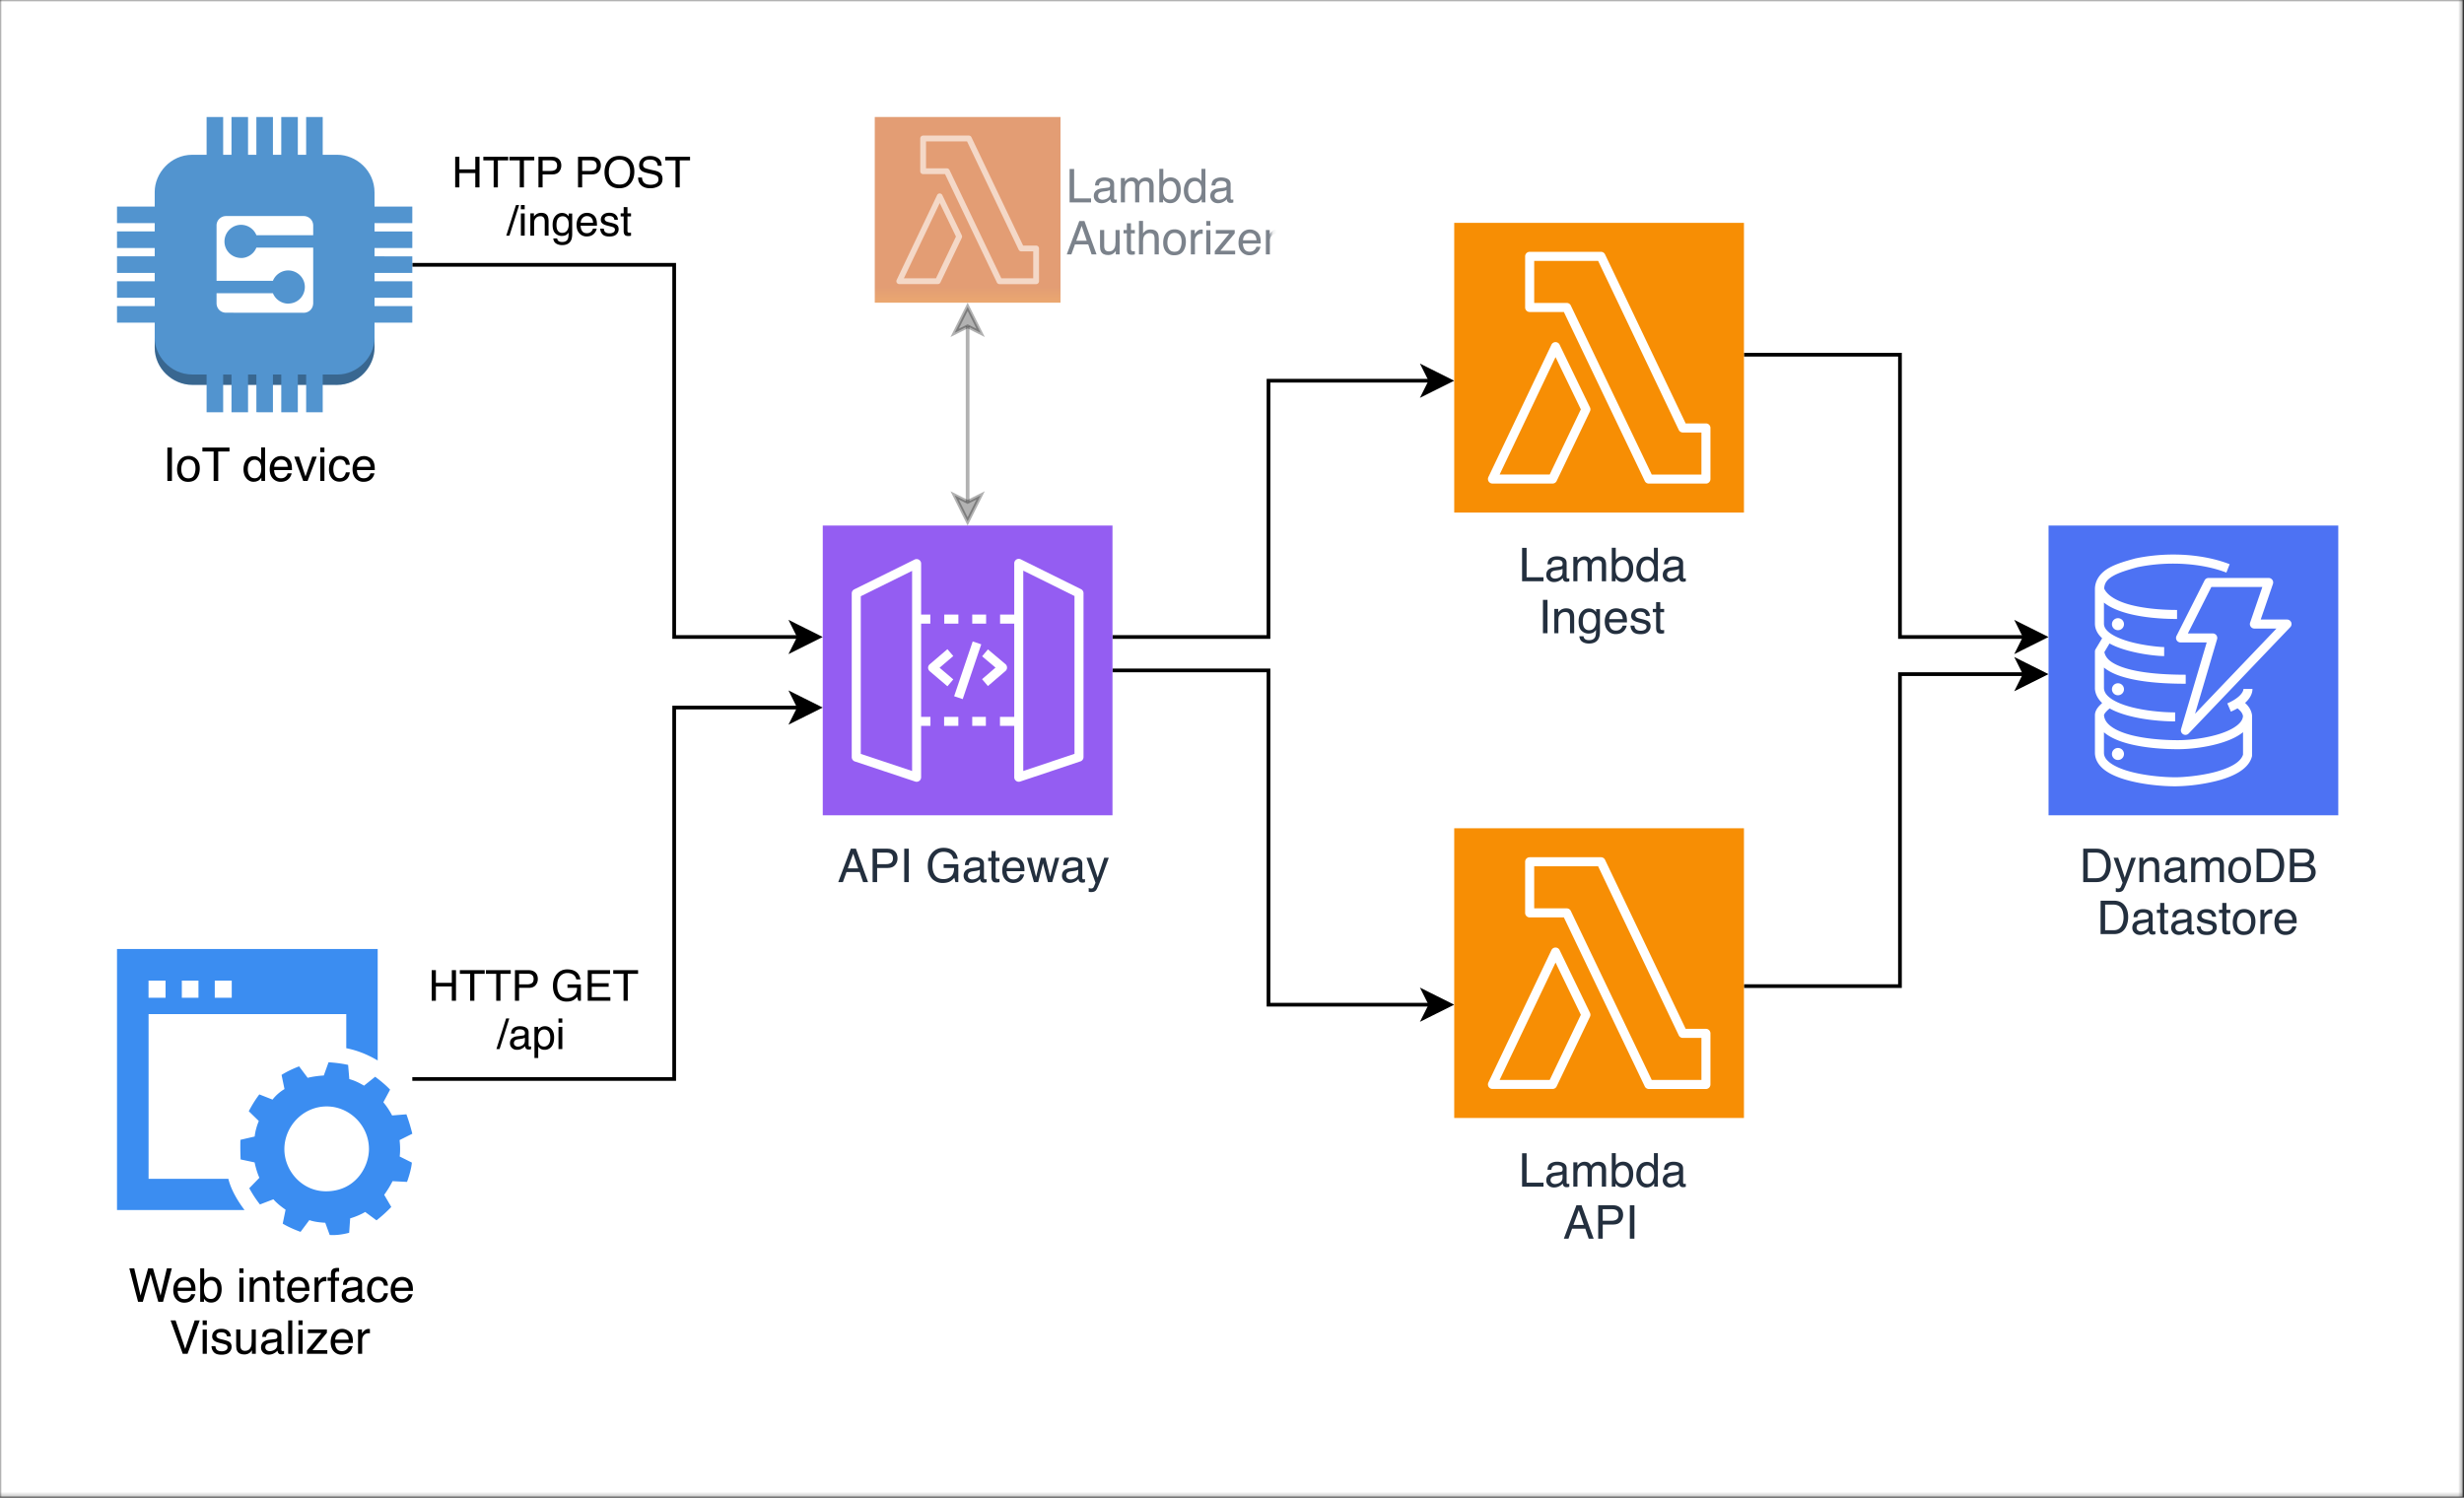 <svg xmlns="http://www.w3.org/2000/svg" xmlns:xlink="http://www.w3.org/1999/xlink" width="635" height="386" xmlns:v="https://vecta.io/nano"><rect width="100%" height="100%" fill="#333333" stroke="none"/><style><![CDATA[.B{fill-rule:nonzero}.C{stroke:#000}.D{stroke-width:.957}.E{fill:#fff}.F{fill:#000}.G{fill:#232f3e}.H{fill-opacity:.302}.I{stroke-opacity:.302}]]></style><defs><path id="A" d="M0 0h634.667v385.778H0z"/><path id="B" d="M0 0h634.667v384.82H0z"/><linearGradient x1="-215.821%" y1="-124.697%" x2="-215.821%" y2="-100.697%" id="C"><stop stop-color="#5a30b5" offset="0%"/><stop stop-color="#945df2" offset="100%"/></linearGradient><linearGradient x1="-381.462%" y1="4.867%" x2="-381.462%" y2="28.867%" id="D"><stop stop-color="#f78e04" offset="0%"/></linearGradient><linearGradient x1="-381.462%" y1="-254.261%" x2="-381.462%" y2="-230.261%" id="E"><stop stop-color="#d05c17" offset="0%"/><stop stop-color="#f78e04" offset="100%"/></linearGradient><linearGradient x1="-537.359%" y1="-124.697%" x2="-537.359%" y2="-100.697%" id="F"><stop stop-color="#3334b9" offset="0%"/><stop stop-color="#4d72f3" offset="100%"/></linearGradient><linearGradient x1="-357.96%" y1="91.712%" x2="-357.96%" y2="115.712%" id="G"><stop stop-color="#d05c17" offset="0%"/><stop stop-color="#f78e04" offset="100%"/></linearGradient><path id="H" d="M0 0h53.12v29.12H0z"/><path id="I" d="M209.526 162.735l-6.701 3.35 1.675-3.35-1.675-3.35z"/><path id="J" d="M22.323 2.11h3.55c.702 0 1.268.198 1.697.594s.645.952.645 1.668c0 .616-.192 1.152-.575 1.609s-.972.685-1.767.685h-2.481V10h-1.069V2.11zm4.813 2.267c0-.58-.215-.974-.645-1.182-.236-.111-.56-.167-.972-.167h-2.127v2.734h2.127c.48 0 .869-.102 1.168-.306s.448-.564.448-1.08z"/><path id="K" d="M17.795 16.719h.983v5.726h-.983v-5.726zm0-2.165h.983v1.096h-.983v-1.096z"/><path id="L" d="M47.117 121.841c.699 0 1.179-.265 1.438-.794s.39-1.118.39-1.767c0-.586-.094-1.062-.281-1.43-.297-.578-.809-.867-1.535-.867-.645 0-1.113.246-1.406.738s-.439 1.086-.439 1.781c0 .668.146 1.225.439 1.67s.758.668 1.395.668zm.041-5.777a2.84 2.84 0 0 1 2.051.809c.559.539.838 1.332.838 2.379 0 1.012-.246 1.848-.738 2.508s-1.256.99-2.291.99c-.863 0-1.549-.292-2.057-.876s-.762-1.368-.762-2.353c0-1.055.268-1.895.803-2.52s1.254-.937 2.156-.937z"/><path id="M" d="M71.041 116.105c.445 0 .877.104 1.295.313s.736.479.955.812a2.8 2.8 0 0 1 .422 1.107c.063.289.094.75.094 1.383h-4.6c.02.637.17 1.147.451 1.532s.717.577 1.307.577c.551 0 .99-.182 1.318-.545.188-.211.32-.455.398-.732h1.037c-.027.23-.118.487-.272.771a2.74 2.74 0 0 1-.519.694c-.32.313-.717.523-1.189.633-.254.063-.541.094-.861.094a2.64 2.64 0 0 1-1.986-.853c-.543-.568-.814-1.364-.814-2.388 0-1.008.273-1.826.82-2.455s1.262-.943 2.145-.943zm1.682 2.777c-.043-.457-.143-.822-.299-1.096-.289-.508-.771-.762-1.447-.762-.484 0-.891.175-1.219.524s-.502.794-.521 1.333h3.486z"/><path id="N" d="M81.101 116.275h1.072v6.246h-1.072v-6.246zm0-2.361h1.072v1.195h-1.072v-1.195z"/><path id="O" d="M86.187 116.064c.707 0 1.282.172 1.726.516s.71.936.8 1.775h-1.025c-.062-.387-.205-.708-.428-.964s-.58-.384-1.072-.384c-.672 0-1.152.328-1.441.984-.187.426-.281.951-.281 1.576s.133 1.158.398 1.588.684.645 1.254.645c.438 0 .784-.134 1.04-.401s.433-.634.53-1.099h1.025c-.117.832-.41 1.44-.879 1.825s-1.068.577-1.799.577c-.82 0-1.475-.3-1.963-.899s-.732-1.349-.732-2.247c0-1.102.268-1.959.803-2.572a2.59 2.59 0 0 1 2.045-.92z"/><path id="P" d="M161.663 3.35l-6.701 3.35 1.675-3.35L154.962 0z"/><path id="Q" d="M219.744 222.379l-1.307-3.803-1.389 3.803h2.695zm-1.916-5.08h1.318l3.123 8.607h-1.277l-.873-2.578h-3.404l-.932 2.578h-1.195l3.24-8.607z"/><path id="R" d="M223.442 217.299h3.873c.766 0 1.383.216 1.852.647s.703 1.038.703 1.819c0 .672-.209 1.257-.627 1.755s-1.061.747-1.928.747h-2.707v3.639h-1.166v-8.607zm5.25 2.473c0-.633-.234-1.062-.703-1.289-.258-.121-.611-.182-1.061-.182h-2.32v2.982h2.32c.523 0 .948-.111 1.274-.334s.489-.615.489-1.178z"/><path id="S" d="M248.004 224.236c0 .305.111.545.334.721s.486.264.791.264c.371 0 .73-.086 1.078-.258.586-.285.879-.752.879-1.4v-.85c-.129.082-.295.15-.498.205s-.402.094-.598.117l-.639.082c-.383.051-.67.131-.861.24-.324.184-.486.477-.486.879zm2.555-2.133c.242-.031.404-.133.486-.305.047-.094.07-.229.07-.404 0-.359-.128-.62-.384-.782s-.622-.243-1.099-.243c-.551 0-.941.148-1.172.445-.129.164-.213.408-.252.732h-.984c.02-.773.271-1.312.753-1.614s1.042-.454 1.679-.454c.738 0 1.338.141 1.799.422s.686.719.686 1.313v3.615c0 .109.022.197.067.264s.14.1.284.1c.047 0 .1-.003.158-.009l.188-.026v.779l-.375.088a2.74 2.74 0 0 1-.352.018c-.363 0-.627-.129-.791-.387-.086-.137-.146-.33-.182-.58-.215.281-.523.525-.926.732s-.846.311-1.33.311c-.582 0-1.058-.177-1.427-.53a1.76 1.76 0 0 1-.554-1.327c0-.582.182-1.033.545-1.354s.84-.518 1.43-.592l1.682-.211z"/><path id="T" d="M254.08 217.879h1.066v1.752h1.002v.861h-1.002v4.096c0 .219.074.365.223.439.082.043.219.064.41.064l.164-.003.205-.015v.832c-.121.035-.247.061-.378.076s-.272.023-.425.023c-.492 0-.826-.126-1.002-.378s-.264-.579-.264-.981v-4.154h-.85v-.861h.85v-1.752z"/><path id="U" d="M283.137 219.631h1.166l-.99 2.754-.961 2.637c-.609 1.602-1.039 2.578-1.289 2.93s-.68.527-1.289.527a2.53 2.53 0 0 1-.343-.018c-.08-.012-.179-.033-.296-.064v-.961l.398.094c.082.012.154.018.217.018.195 0 .339-.032.431-.097a.89.89 0 0 0 .231-.237c.02-.031.09-.191.211-.48l.264-.645-2.32-6.457h1.195l1.682 5.109 1.693-5.109z"/><path id="V" d="M.914 2.392H2.08v7.582h4.359V11H.914z"/><path id="W" d="M14.121 4.724h1.043v.891c.25-.309.477-.533.68-.674.348-.238.742-.357 1.184-.357.5 0 .902.123 1.207.369.172.141.328.348.469.621.234-.336.51-.585.826-.747s.672-.243 1.066-.243c.844 0 1.418.305 1.723.914.164.328.246.77.246 1.324V11h-1.096V6.64c0-.418-.104-.705-.313-.861a1.24 1.24 0 0 0-.765-.234c-.414 0-.771.139-1.069.416s-.448.74-.448 1.389V11h-1.072V6.904c0-.426-.051-.736-.152-.932-.16-.293-.459-.439-.896-.439-.398 0-.761.154-1.087.463s-.489.867-.489 1.676V11h-1.055V4.724z"/><path id="X" d="M24.035 2.363h1.025v3.123a2.34 2.34 0 0 1 .826-.688c.32-.158.668-.237 1.043-.237.781 0 1.415.269 1.901.806s.729 1.329.729 2.376c0 .992-.24 1.816-.721 2.473s-1.146.984-1.998.984c-.477 0-.879-.115-1.207-.346-.195-.137-.404-.355-.627-.656V11h-.973V2.363zm2.742 7.904c.57 0 .997-.227 1.28-.68s.425-1.051.425-1.793c0-.66-.142-1.207-.425-1.641s-.7-.65-1.251-.65c-.48 0-.901.178-1.263.533s-.542.941-.542 1.758c0 .59.074 1.068.223 1.436.277.691.795 1.037 1.553 1.037z"/><path id="Y" d="M31.459 7.935c0 .672.143 1.234.428 1.688s.742.68 1.371.68c.488 0 .89-.21 1.204-.63s.472-1.022.472-1.808c0-.793-.162-1.38-.486-1.761s-.725-.571-1.201-.571c-.531 0-.962.203-1.292.609s-.495 1.004-.495 1.793zm1.588-3.322c.48 0 .883.102 1.207.305.188.117.4.322.639.615v-3.17h1.014V11h-.949v-.873c-.246.387-.537.666-.873.838s-.721.258-1.154.258c-.699 0-1.305-.294-1.816-.882s-.768-1.37-.768-2.347c0-.914.233-1.706.7-2.376s1.134-1.005 2.001-1.005z"/><path id="Z" d="M29.871 22.434c.031.352.119.621.264.809.266.34.727.51 1.383.51.391 0 .734-.085 1.031-.255s.445-.433.445-.788c0-.27-.119-.475-.357-.615-.152-.086-.453-.186-.902-.299l-.838-.211c-.535-.133-.93-.281-1.184-.445-.453-.285-.68-.68-.68-1.184 0-.594.214-1.074.642-1.441s1.003-.551 1.726-.551c.945 0 1.627.277 2.045.832.262.352.389.73.381 1.137h-.996a1.22 1.22 0 0 0-.252-.65c-.242-.277-.662-.416-1.26-.416-.398 0-.7.076-.905.229s-.308.354-.308.604c0 .273.135.492.404.656.156.098.387.184.691.258l.697.17c.758.184 1.266.361 1.523.533.41.27.615.693.615 1.271 0 .559-.212 1.041-.636 1.447s-1.069.609-1.937.609c-.934 0-1.595-.212-1.983-.636s-.597-.948-.624-1.573h1.014z"/><path id="a" d="M152.09 3.35l-6.701 3.35 1.675-3.35L145.389 0z"/><path id="b" d="M104.706 3.35l-6.701 3.35 1.675-3.35L98.005 0z"/><path id="c" d="M28.832 18.127v4.166c0 .32.051.582.152.785.188.375.537.563 1.049.563.734 0 1.234-.328 1.5-.984.145-.352.217-.834.217-1.447v-3.082h1.055v6.275h-.996l.012-.926c-.137.238-.307.439-.51.604-.402.328-.891.492-1.465.492-.895 0-1.504-.299-1.828-.896-.176-.32-.264-.748-.264-1.283v-4.266h1.078z"/><path id="d" d="M45.989 23.57l3.721-4.5h-3.445v-.943h4.863v.861l-3.697 4.471h3.809v.943h-5.25z"/><path id="e" d="M59.161 18.127h1.002v1.084c.082-.211.283-.468.604-.771s.689-.454 1.107-.454c.02 0 .053.002.1.006l.24.023v1.113c-.062-.012-.12-.02-.173-.023l-.173-.006c-.531 0-.939.171-1.225.513a1.79 1.79 0 0 0-.428 1.181v3.609h-1.055v-6.275z"/><path id="f" d="M23.932 48.935l3.35 6.701-3.35-1.675-3.35 1.675z"/><path id="g" d="M23.932 104.227l-3.35-6.701 3.35 1.675 3.35-1.675z"/></defs><g fill="none" fill-rule="evenodd"><mask id="h" class="E"><use xlink:href="#A"/></mask><g mask="url(#h)" class="B E"><path d="M0 0h634.667v385.778H0z"/></g><mask id="i" class="E"><use xlink:href="#B"/></mask><g mask="url(#i)"><g transform="translate(1.436 1.436)"><path d="M0 0h631.795v382.906H0z" class="B E"/><path d="M104.821 66.817h67.487v95.918H204.5" class="C D"/><use xlink:href="#I" class="B F"/><use xlink:href="#I" class="C D"/><g transform="translate(115.006 36.855)" class="B"><path d="M.344 0h58.393v24.889H.344z" class="E"/><g class="F"><path d="M.865 2.11h1.08v3.26h4.104V2.11h1.08V10h-1.08V6.31H1.945V10H.865zm13.659 0v.94h-2.659V10H10.78V3.05H8.121v-.94zm6.719 0v.94h-2.659V10h-1.085V3.05H14.84v-.94z"/><use xlink:href="#J"/><use xlink:href="#J" x="10.199"/><path d="M43.162 1.895c1.393 0 2.424.448 3.094 1.343.523.698.784 1.592.784 2.68 0 1.178-.299 2.157-.897 2.938-.702.917-1.703 1.375-3.002 1.375-1.214 0-2.168-.401-2.863-1.203-.619-.773-.929-1.751-.929-2.933 0-1.067.265-1.98.795-2.739.68-.974 1.687-1.461 3.019-1.461zm.107 7.38c.942 0 1.623-.337 2.044-1.012s.631-1.451.631-2.328c0-.927-.243-1.674-.728-2.24s-1.149-.849-1.99-.849c-.816 0-1.482.28-1.998.841s-.773 1.387-.773 2.479c0 .874.221 1.61.663 2.21s1.159.9 2.151.9zm5.742-1.821c.025.448.131.811.317 1.09.354.523.979.784 1.875.784.401 0 .766-.057 1.096-.172.637-.222.956-.619.956-1.192 0-.43-.134-.736-.403-.918s-.698-.335-1.278-.467l-1.069-.242c-.698-.158-1.192-.331-1.482-.521-.501-.329-.752-.822-.752-1.477 0-.709.245-1.291.736-1.746s1.185-.682 2.084-.682c.827 0 1.53.2 2.108.599s.867 1.038.867 1.915h-1.004c-.054-.423-.168-.747-.344-.972-.326-.412-.879-.618-1.66-.618-.63 0-1.083.132-1.359.397s-.414.573-.414.924a.9.9 0 0 0 .483.849c.211.115.689.258 1.434.43l1.106.252c.534.122.945.288 1.235.5.501.369.752.904.752 1.606 0 .874-.318 1.499-.953 1.875s-1.374.564-2.216.564c-.981 0-1.749-.251-2.304-.752s-.827-1.173-.816-2.025h1.004zM61.392 2.11v.94h-2.659V10h-1.085V3.05H54.99v-.94zM16.533 14.554h.816l-2.503 7.89h-.816z"/><use xlink:href="#K"/><path d="M20.239 16.692h.918v.816c.272-.337.56-.578.865-.725s.643-.22 1.015-.22c.816 0 1.368.285 1.654.854.158.312.236.757.236 1.337v3.69h-.983v-3.625c0-.351-.052-.634-.156-.849-.172-.358-.483-.537-.935-.537a1.89 1.89 0 0 0-.564.07c-.265.079-.498.236-.698.473-.161.19-.266.386-.314.588s-.073.491-.073.867v3.013h-.967v-5.752zm8.148-.102c.451 0 .845.111 1.182.333.183.125.369.308.559.548v-.725h.892v5.231c0 .73-.107 1.307-.322 1.729-.401.781-1.158 1.171-2.272 1.171-.619 0-1.14-.139-1.563-.416s-.659-.712-.709-1.302h.983c.047.258.14.457.279.596.218.215.562.322 1.031.322.741 0 1.226-.261 1.456-.784.136-.308.199-.858.188-1.649-.193.294-.426.512-.698.655s-.632.215-1.08.215c-.623 0-1.168-.221-1.635-.663s-.701-1.174-.701-2.194c0-.963.235-1.715.706-2.256s1.039-.811 1.705-.811zm1.74 2.954c0-.713-.147-1.241-.44-1.584a1.41 1.41 0 0 0-1.123-.516c-.68 0-1.146.319-1.396.956-.132.34-.199.786-.199 1.337 0 .648.132 1.141.395 1.48s.617.508 1.061.508c.695 0 1.183-.313 1.466-.94.158-.354.236-.768.236-1.241zm4.743-2.981a2.63 2.63 0 0 1 1.187.287c.383.191.675.44.875.744.193.29.322.628.387 1.015.057.265.086.688.086 1.268h-4.216c.018.584.156 1.052.414 1.405s.657.529 1.198.529c.505 0 .908-.167 1.208-.5a1.67 1.67 0 0 0 .365-.671h.951c-.025.211-.108.447-.25.706a2.53 2.53 0 0 1-.475.636c-.294.286-.657.48-1.09.58a3.33 3.33 0 0 1-.79.086 2.42 2.42 0 0 1-1.821-.781c-.498-.521-.747-1.251-.747-2.189 0-.924.251-1.674.752-2.25s1.157-.865 1.966-.865zm1.542 2.546c-.039-.419-.131-.754-.274-1.004-.265-.465-.707-.698-1.327-.698a1.47 1.47 0 0 0-1.117.481c-.301.32-.46.728-.478 1.222h3.196zm2.755 1.53c.029.322.109.569.242.741.243.312.666.467 1.268.467.358 0 .673-.078.945-.234s.408-.397.408-.722c0-.247-.109-.435-.328-.564-.14-.079-.415-.17-.827-.274l-.768-.193c-.491-.122-.852-.258-1.085-.408-.415-.261-.623-.623-.623-1.085 0-.544.196-.985.588-1.321s.919-.505 1.582-.505c.867 0 1.491.254 1.875.763.24.322.356.67.349 1.042h-.913a1.12 1.12 0 0 0-.231-.596c-.222-.254-.607-.381-1.155-.381-.365 0-.642.07-.83.209s-.282.324-.282.553c0 .251.124.451.371.602.143.09.354.168.634.236l.639.156c.695.168 1.16.331 1.396.489.376.247.564.636.564 1.166 0 .512-.194.954-.583 1.327s-.98.559-1.775.559c-.856 0-1.462-.194-1.818-.583s-.547-.869-.572-1.442h.929zm5.118-5.553h.978v1.606h.918v.79h-.918v3.754c0 .201.068.335.204.403.075.039.201.059.376.059l.15-.003.188-.013v.763a2.16 2.16 0 0 1-.346.07 3.37 3.37 0 0 1-.389.021c-.451 0-.757-.115-.918-.346s-.242-.531-.242-.9v-3.808h-.779v-.79h.779v-1.606z"/></g></g><g transform="translate(28.718 28.718)" class="B"><path d="M53.013 76.103h-4.269v-7.065H46.6v7.065H42.33v-7.065l-2.144.01v7.055l-4.269-.01v-7.045l-2.144-.01v7.055l-4.269.01v-7.065h-2.144v7.065h-4.269v-7.055l-3.705-.01c-5.035 0-9.668-4.193-9.668-9.592v-6.442H0v-4.269h9.716V46.59H0v-4.26h9.716v-2.144H0v-4.279h9.716v-2.135H0v-4.279h9.716v-2.135H0V23.08h9.716v-3.8c0-4.7 4.011-9.544 9.697-9.544h3.676V0l4.269.01v9.726h2.144V0l4.269.01v9.726h2.144V.01L40.186 0v9.735h2.144V0L46.6.01v9.726h2.144V0l4.269.01v9.726h3.752c4.844 0 9.601 4.03 9.601 9.726v3.618h9.735v4.279h-9.735v2.135h9.735v4.279h-9.735v2.135l9.735.01v4.269h-9.735v2.144h9.735v4.26h-9.735v2.144h9.735v4.269h-9.735v6.423c0 4.882-4.107 9.621-9.707 9.621l-3.647-.01v7.065z" fill="#5294cf"/><path d="M23.089 69.048l-3.705-.01c-5.035 0-9.668-4.202-9.668-9.592v-2.451c0 4.145 3.666 9.372 9.783 9.372h3.59v2.68zm4.269-.01v-2.671l2.144.019v2.652h-2.144zm6.414 0v-2.671h2.144v2.68l-2.144-.01zm6.414.01v-2.68h2.144v2.671l-2.144.01zm6.414-.01v-2.671h2.144v2.671H46.6zm6.414 0v-2.671h3.848c5.006 0 9.506-4.375 9.506-9.458v2.518c0 4.892-4.107 9.621-9.707 9.621l-3.647-.01z" class="F H"/><path d="M28.105 50.438c-1.426 0-2.451-1.091-2.451-2.451v-2.565h14.531c.689 1.742 2.422 2.671 3.848 2.671 2.642 0 4.375-2.039 4.375-4.279 0-2.431-1.991-4.269-4.289-4.269-1.704 0-3.322 1.091-3.934 2.671H25.655V27.943c0-1.407 1.197-2.412 2.422-2.412h20.064c1.225 0 2.422.976 2.422 2.47v2.46H35.926a4.28 4.28 0 0 0-3.963-2.671c-2.345 0-4.269 1.934-4.269 4.317 0 2.173 1.723 4.231 4.403 4.231 1.465 0 3.178-1.005 3.819-2.671h14.646v14.254c0 1.579-1.177 2.537-2.451 2.537l-20.007-.019h0z" class="E"/></g><g class="B F"><path d="M41.697 113.913h1.178v8.607h-1.178z"/><use xlink:href="#L"/><path d="M57.705 113.913v1.025h-2.9v7.582h-1.184v-7.582h-2.9v-1.025zm4.717 5.543c0 .672.143 1.234.428 1.688s.742.68 1.371.68c.488 0 .89-.21 1.204-.63s.472-1.022.472-1.808c0-.793-.162-1.38-.486-1.761s-.725-.571-1.201-.571c-.531 0-.962.203-1.292.609s-.495 1.004-.495 1.793zm1.588-3.322c.48 0 .883.102 1.207.305.188.117.4.322.639.615v-3.17h1.014v8.637h-.949v-.873c-.246.387-.537.666-.873.838s-.721.258-1.154.258c-.699 0-1.305-.294-1.816-.882s-.768-1.37-.768-2.347c0-.914.233-1.706.7-2.376s1.134-1.005 2.001-1.005z"/><use xlink:href="#M"/><path d="M75.617 116.245l1.676 5.109 1.752-5.109h1.154l-2.367 6.275h-1.125l-2.314-6.275z"/><use xlink:href="#N"/><use xlink:href="#O"/><use xlink:href="#M" x="21.34"/></g><g transform="translate(210.598 93.333)"><path d="M74.667 78.017h40.205v86.154h41.765" class="C D"/><use xlink:href="#I" x="-47.863" y="1.436" class="B F"/><g class="C D"><use xlink:href="#I" x="-47.863" y="1.436"/><path d="M74.667 69.402h40.205V3.35h41.765"/></g><use xlink:href="#P" class="B F"/><use xlink:href="#P" class="C D"/><g class="B"><path fill="url(#C)" d="M0 40.684h74.667v74.667H0z"/><path d="M50.467 49.261c-.622.029-1.12.546-1.12 1.168v13.201H45.7v2.326h3.647v24.027h-3.676v2.326h3.676v13.239c0 .383.182.728.488.948.297.221.689.278 1.043.163l15.527-5.198c.479-.163.795-.603.795-1.11V58.116c0-.44-.249-.842-.651-1.043l-15.517-7.687a1.31 1.31 0 0 0-.565-.124zm-26.315.066a1.01 1.01 0 0 0-.479.115L8.118 57.13c-.402.201-.651.603-.651 1.043v42.196c0 .498.325.948.795 1.11l15.556 5.179c.354.124.747.057 1.053-.163s.479-.565.479-.948V92.309h2.403v-2.326h-2.403V65.956h2.374v-2.326h-2.374V50.486c0-.316-.124-.613-.354-.833-.22-.22-.526-.335-.842-.326h0zm27.521 2.978l13.201 6.538v40.674l-13.201 4.423V52.305zm-28.651.057v51.577l-13.22-4.413V58.901l13.22-6.538zm8.29 11.267v2.326h3.638v-2.326h-3.638zm7.208 0v2.326h3.58v-2.326h-3.58zm.124 6.921l-4.786 14.12 2.211.747 4.777-14.12-2.202-.747zm-6.519 1.991l-4.566 3.906c-.258.22-.412.546-.412.881a1.17 1.17 0 0 0 .412.89l4.566 3.886 1.512-1.771-3.532-3.006 3.532-3.015-1.512-1.771zm10.444.057l-1.503 1.781 3.456 2.91-3.465 2.987 1.512 1.771 4.518-3.877c.258-.22.402-.546.402-.89a1.17 1.17 0 0 0-.412-.89l-4.509-3.791h0zM31.274 89.983v2.326h3.666v-2.326h-3.666zm7.246 0v2.326h3.513v-2.326H38.52z" class="E"/></g></g><g class="B G"><use xlink:href="#Q"/><use xlink:href="#R"/><path d="M231.598 217.299h1.178v8.607h-1.178zm10.125-.223c.809 0 1.508.156 2.098.469.855.449 1.379 1.236 1.57 2.361h-1.154c-.141-.629-.432-1.087-.873-1.374s-.998-.431-1.67-.431c-.797 0-1.468.299-2.013.896s-.817 1.488-.817 2.672c0 1.023.225 1.856.674 2.499s1.182.964 2.197.964c.777 0 1.421-.226 1.931-.677s.771-1.181.782-2.188h-2.695v-.967h3.779v4.605h-.75l-.281-1.107c-.395.434-.744.734-1.049.902-.512.289-1.162.434-1.951.434a3.8 3.8 0 0 1-2.631-.99c-.801-.828-1.201-1.965-1.201-3.41s.391-2.588 1.172-3.439c.742-.812 1.703-1.219 2.883-1.219z"/><use xlink:href="#S"/><use xlink:href="#T"/><use xlink:href="#M" x="188.776" y="103.385"/><path d="M264.363 219.631l1.207 4.945 1.225-4.945h1.184l1.23 4.916 1.283-4.916h1.055l-1.822 6.275h-1.096l-1.277-4.857-1.236 4.857h-1.096l-1.811-6.275z"/><use xlink:href="#S" x="25.348"/><use xlink:href="#U"/></g><g transform="translate(373.333 56)"><path d="M74.667 33.983h40.205v72.752h32.193" class="C D"/><use xlink:href="#I" x="-57.436" y="-56" class="B F"/><use xlink:href="#I" x="-57.436" y="-56" class="C D"/><g class="B"><path fill="url(#D)" d="M0 0h74.667v74.667H0z"/><path d="M19.442 7.467c-.641 0-1.168.526-1.168 1.168v13.172c0 .641.527 1.168 1.168 1.168h8.816l20.849 43.565c.191.402.603.661 1.053.661h14.704c.651 0 1.168-.527 1.168-1.168V52.86c0-.641-.517-1.168-1.168-1.168h-5.217L38.875 8.137a1.16 1.16 0 0 0-1.053-.67H19.442zm1.168 2.336h16.475l20.773 43.556a1.16 1.16 0 0 0 1.053.67h4.796v10.836H50.898L30.049 21.309a1.17 1.17 0 0 0-1.053-.67H20.61V9.802zm5.523 20.935a1.17 1.17 0 0 0-1.082.67L8.807 65.515a1.16 1.16 0 0 0 .067 1.13 1.17 1.17 0 0 0 .986.546h15.489a1.17 1.17 0 0 0 1.053-.67l8.587-17.949c.153-.316.153-.689 0-1.005l-7.83-16.168a1.17 1.17 0 0 0-1.024-.661h0zm-.019 3.868l6.519 13.469-8.022 16.781H11.707l14.407-30.25h0z" class="E"/></g></g><g transform="translate(389.906 137.368)" class="B G"><use xlink:href="#V"/><use xlink:href="#S" x="-239.748" y="-214.906"/><use xlink:href="#W"/><use xlink:href="#X"/><use xlink:href="#Y"/><use xlink:href="#S" x="-209.731" y="-214.906"/><path d="M6.293 15.795h1.178v8.607H6.293zm2.93 2.332h1.002v.891c.297-.367.611-.631.943-.791s.701-.24 1.107-.24c.891 0 1.492.311 1.805.932.172.34.258.826.258 1.459v4.025h-1.072v-3.955c0-.383-.057-.691-.17-.926-.187-.391-.527-.586-1.02-.586-.25 0-.455.025-.615.076-.289.086-.543.258-.762.516-.176.207-.29.421-.343.642s-.079.536-.079.946v3.287H9.223v-6.275zm8.888-.111c.492 0 .922.121 1.289.363.199.137.402.336.609.598v-.791h.973v5.707c0 .797-.117 1.426-.352 1.887-.437.852-1.264 1.277-2.479 1.277-.676 0-1.244-.151-1.705-.454s-.719-.776-.773-1.421h1.072c.051.281.152.498.305.65.238.234.613.352 1.125.352.809 0 1.338-.285 1.588-.855.148-.336.217-.936.205-1.799a2.07 2.07 0 0 1-.762.715c-.297.156-.689.234-1.178.234a2.51 2.51 0 0 1-1.784-.724c-.51-.483-.765-1.28-.765-2.394 0-1.051.257-1.871.771-2.461s1.134-.885 1.86-.885zm1.898 3.223c0-.777-.16-1.354-.48-1.729a1.54 1.54 0 0 0-1.225-.562c-.742 0-1.25.348-1.523 1.043-.145.371-.217.857-.217 1.459 0 .707.144 1.245.431 1.614a1.39 1.39 0 0 0 1.157.554 1.62 1.62 0 0 0 1.6-1.025c.172-.387.258-.838.258-1.354z"/><use xlink:href="#M" x="-45.857" y="-98.119"/><use xlink:href="#Z"/><use xlink:href="#T" x="-218.625" y="-201.504"/></g><g transform="translate(373.333 168.957)"><path d="M74.667 83.761h40.205V3.35h32.193" class="C D"/><use xlink:href="#a" class="B F"/><use xlink:href="#a" class="C D"/><g class="B"><path fill="url(#E)" d="M0 43.077h74.667v74.667H0z"/><path d="M19.442 50.544c-.641 0-1.168.527-1.168 1.168v13.172c0 .641.527 1.168 1.168 1.168h8.816l20.849 43.565c.191.402.603.661 1.053.661h14.704c.651 0 1.168-.527 1.168-1.168V95.937c0-.641-.517-1.168-1.168-1.168h-5.217L38.875 51.214a1.16 1.16 0 0 0-1.053-.67H19.442zm1.168 2.336h16.475l20.773 43.556a1.16 1.16 0 0 0 1.053.67h4.796v10.836H50.898L30.049 64.386a1.17 1.17 0 0 0-1.053-.67H20.61V52.879zm5.523 20.935a1.17 1.17 0 0 0-1.082.67L8.807 108.592a1.16 1.16 0 0 0 .067 1.13 1.17 1.17 0 0 0 .986.546h15.489a1.17 1.17 0 0 0 1.053-.67l8.587-17.949c.153-.316.153-.689 0-1.005l-7.83-16.168a1.17 1.17 0 0 0-1.024-.661h0zm-.019 3.868l6.519 13.469-8.022 16.781H11.707l14.407-30.25z" class="E"/></g></g><g transform="translate(389.906 293.402)" class="B G"><use xlink:href="#V"/><use xlink:href="#S" x="-239.748" y="-214.906"/><use xlink:href="#W"/><use xlink:href="#X"/><use xlink:href="#Y"/><use xlink:href="#S" x="-209.731" y="-214.906"/><use xlink:href="#Q" x="-202.91" y="-201.504"/><use xlink:href="#R" x="-202.91" y="-201.504"/><path d="M28.688 15.795h1.178v8.607h-1.178z"/></g><g transform="translate(526.496 134.017)" class="B"><path fill="url(#F)" d="M0 0h74.667v74.667H0z"/><path d="M32.049 7.467c-3.207.01-6.5.335-9.707 1.015-.029.01-.048.01-.077.019-2.307.641-4.738 1.302-6.72 2.431s-3.59 2.958-3.59 5.476v8.845c0 1.522.766 2.795 1.857 3.791l-1.694 2.824a1.21 1.21 0 0 0-.163.603v9.525.077c.096 1.445.823 2.671 1.857 3.657l-.737.728c-.584.661-1.12 1.436-1.12 2.441v9.64c0 1.867 1.091 3.417 2.575 4.518s3.408 1.886 5.514 2.489c4.222 1.206 9.18 1.656 12.693 1.656a47.09 47.09 0 0 0 10.463-1.359c2.049-.517 4.049-1.216 5.705-2.202s3.025-2.307 3.504-4.097a1.01 1.01 0 0 0 .038-.297V48.993c0-.057 0-.115-.01-.172-.22-1.426-.996-2.384-1.79-3.111.096-.086.191-.182.278-.268.976-.967 1.627-2.096 1.627-3.331h-2.326c0 .383-.249.996-.938 1.685s-1.79 1.417-3.216 2.029l.919 2.135c.613-.268 1.187-.555 1.713-.852.737.632 1.254 1.139 1.407 1.982-.057.852-.526 1.608-1.493 2.384-1.005.814-2.508 1.551-4.25 2.125-3.484 1.158-7.878 1.713-11.066 1.713-3.293 0-8.156-.297-12.129-1.34-1.982-.526-3.743-1.244-4.949-2.125-1.187-.862-1.819-1.781-1.934-2.968.01-.105.124-.431.517-.862.249-.278.574-.584.948-.89 1.311.747 2.833 1.311 4.47 1.771 4.164 1.168 9.008 1.579 12.397 1.579V48.15c-3.197 0-7.926-.412-11.774-1.493-1.924-.536-3.618-1.254-4.777-2.077s-1.723-1.666-1.79-2.652v-5.342c.268.23.565.44.862.632 1.675 1.091 3.791 1.8 6.107 2.317 4.614 1.034 10.042 1.235 14.1 1.235v-2.326c-3.982 0-9.295-.211-13.593-1.177-2.154-.479-4.04-1.158-5.351-2.001-1.187-.766-1.8-1.618-2.02-2.652l1.331-2.23c1.331.747 2.872 1.302 4.451 1.752 3.982 1.13 8.108 1.503 9.63 1.503v-2.326c-1.082 0-5.303-.373-8.998-1.417-1.848-.527-3.59-1.225-4.777-2.049s-1.742-1.637-1.742-2.594v-5.399c1.522 1.225 3.59 2.087 5.878 2.728 3.848 1.063 8.51 1.493 12.961 1.493v-2.326c-4.308 0-8.807-.431-12.339-1.407-3.398-.948-5.705-2.422-6.442-4.116.077-1.484.833-2.412 2.355-3.274 1.58-.9 3.867-1.56 6.155-2.202 8.108-1.704 16.867-1.005 22.984 1.369l.842-2.163c-3.331-1.302-7.275-2.116-11.449-2.393-1.053-.067-2.106-.096-3.178-.096h0zm9.19 6.04a1.14 1.14 0 0 0-1.034.632L32.978 28.44c-.182.364-.172.785.048 1.13.211.345.584.555.986.555h6.749l-6.605 22.323a1.16 1.16 0 0 0 .536 1.34 1.15 1.15 0 0 0 1.426-.201l26.181-27.406c.325-.335.412-.833.23-1.264-.182-.421-.603-.699-1.072-.699h-6.777l3.149-9.171a1.15 1.15 0 0 0-.153-1.053 1.17 1.17 0 0 0-.948-.488H41.239zm.718 2.326H55.1l-3.149 9.171a1.15 1.15 0 0 0 .153 1.053c.22.306.565.488.948.488h5.686l-20.983 21.96 5.677-19.212a1.16 1.16 0 0 0-.182-1.024c-.22-.297-.565-.469-.929-.469h-6.414l6.05-11.966zm-24.066 8.041a1.55 1.55 0 0 0-1.551 1.541 1.55 1.55 0 1 0 3.102 0 1.55 1.55 0 0 0-1.551-1.541zm0 16.771a1.55 1.55 0 0 0-1.551 1.551 1.57 1.57 0 0 0 .459 1.091c.287.287.68.45 1.091.45s.804-.163 1.091-.45a1.53 1.53 0 0 0 .459-1.091 1.55 1.55 0 0 0-1.551-1.551h0zm32.231 12.607v5.763c-.278.948-1.082 1.838-2.403 2.623-1.359.804-3.178 1.465-5.093 1.953-3.829.967-8.07 1.283-9.889 1.283-3.312 0-8.165-.45-12.052-1.56-1.943-.555-3.647-1.292-4.767-2.125-1.13-.833-1.637-1.656-1.637-2.652v-5.265a6.7 6.7 0 0 0 .574.459c1.579 1.139 3.571 1.924 5.734 2.489 4.308 1.13 9.285 1.417 12.712 1.417 3.446 0 7.974-.565 11.794-1.828 1.915-.632 3.647-1.445 4.987-2.527.01-.01.029-.019.038-.029h0zm-32.231 4.068a1.55 1.55 0 0 0-1.551 1.551 1.55 1.55 0 1 0 3.102 0 1.55 1.55 0 0 0-1.551-1.551z" class="E"/></g><g transform="translate(534.468 214.906)" class="B G"><path d="M4.219 10.004c.395 0 .719-.041.973-.123.453-.152.824-.445 1.113-.879.23-.348.396-.793.498-1.336.059-.324.088-.625.088-.902 0-1.066-.212-1.895-.636-2.484s-1.106-.885-2.048-.885H2.139v6.609h2.08zM.967 2.393h3.486c1.184 0 2.102.42 2.754 1.26.582.758.873 1.729.873 2.912 0 .914-.172 1.74-.516 2.479C6.959 10.348 5.918 11 4.442 11H.967V2.393z"/><use xlink:href="#U" x="-269.777" y="-214.906"/><path d="M15.44 4.725h1.002v.891c.297-.367.611-.631.943-.791s.701-.24 1.107-.24c.891 0 1.492.311 1.805.932.172.34.258.826.258 1.459V11h-1.072V7.045c0-.383-.057-.691-.17-.926-.187-.391-.527-.586-1.02-.586-.25 0-.455.025-.615.076-.289.086-.543.258-.762.516-.176.207-.29.421-.343.642s-.079.536-.079.946V11H15.44V4.725z"/><use xlink:href="#S" x="-225.082" y="-214.905"/><path d="M28.787 4.725h1.043v.891c.25-.309.477-.533.68-.674.348-.238.742-.357 1.184-.357.5 0 .902.123 1.207.369.172.141.328.348.469.621.234-.336.51-.585.826-.747s.672-.243 1.066-.243c.844 0 1.418.305 1.723.914.164.328.246.77.246 1.324V11h-1.096V6.641c0-.418-.104-.705-.313-.861a1.24 1.24 0 0 0-.765-.234c-.414 0-.771.139-1.069.416s-.448.74-.448 1.389V11h-1.072V6.905c0-.426-.051-.736-.152-.932-.16-.293-.459-.439-.896-.439-.398 0-.761.154-1.087.463s-.489.867-.489 1.676V11h-1.055V4.725zm12.487 5.596c.699 0 1.179-.265 1.438-.794s.39-1.118.39-1.767c0-.586-.094-1.062-.281-1.43-.297-.578-.809-.867-1.535-.867-.645 0-1.113.246-1.406.738s-.439 1.086-.439 1.781c0 .668.146 1.225.439 1.67s.758.668 1.395.668zm.041-5.777a2.84 2.84 0 0 1 2.051.809c.559.539.838 1.332.838 2.379 0 1.012-.246 1.848-.738 2.508s-1.256.99-2.291.99c-.863 0-1.549-.292-2.057-.876S38.356 8.985 38.356 8c0-1.055.268-1.895.803-2.52s1.254-.937 2.156-.937zm7.588 5.46c.395 0 .719-.041.973-.123.453-.152.824-.445 1.113-.879.23-.348.396-.793.498-1.336.059-.324.088-.625.088-.902 0-1.066-.212-1.895-.636-2.484s-1.106-.885-2.048-.885h-2.068v6.609h2.08zm-3.252-7.611h3.486c1.184 0 2.102.42 2.754 1.26.582.758.873 1.729.873 2.912 0 .914-.172 1.74-.516 2.479C51.643 10.348 50.602 11 49.125 11H45.65V2.393zm11.847 3.639c.492 0 .875-.068 1.148-.205.43-.215.645-.602.645-1.16s-.229-.941-.686-1.137c-.258-.109-.641-.164-1.148-.164h-2.08v2.666h2.121zm.393 3.973c.715 0 1.225-.207 1.529-.621.191-.262.287-.578.287-.949 0-.625-.279-1.051-.838-1.277-.297-.121-.689-.182-1.178-.182h-2.314v3.029h2.514zm-3.656-7.611h3.697c1.008 0 1.725.301 2.15.902.25.355.375.766.375 1.23 0 .543-.154.988-.463 1.336-.16.184-.391.352-.691.504.441.168.771.357.99.568.387.375.58.893.58 1.553a2.4 2.4 0 0 1-.521 1.506c-.52.672-1.346 1.008-2.479 1.008h-3.639V2.393zM8.691 23.406c.395 0 .719-.041.973-.123.453-.152.824-.445 1.113-.879.23-.348.396-.793.498-1.336.059-.324.088-.625.088-.902 0-1.066-.212-1.895-.636-2.484s-1.106-.885-2.048-.885H6.611v6.609h2.08zm-3.252-7.611h3.486c1.184 0 2.102.42 2.754 1.26.582.758.873 1.729.873 2.912 0 .914-.172 1.74-.516 2.479-.605 1.305-1.646 1.957-3.123 1.957H5.439v-8.607z"/><use xlink:href="#S" x="-233.284" y="-201.503"/><use xlink:href="#T" x="-233.284" y="-201.504"/><use xlink:href="#S" x="-223.276" y="-201.503"/><use xlink:href="#Z" x="1.349"/><use xlink:href="#T" x="-217.276" y="-201.504"/><use xlink:href="#L" x="-4.699" y="-98.118"/><path d="M46.63 18.127h1.002v1.084c.082-.211.283-.468.604-.771s.689-.454 1.107-.454c.02 0 .053.002.1.006l.24.023v1.113c-.062-.012-.12-.02-.173-.023l-.173-.006c-.531 0-.939.171-1.225.513a1.79 1.79 0 0 0-.428 1.181v3.609H46.63v-6.275z"/><use xlink:href="#M" x="-17.831" y="-98.119"/></g><g transform="translate(104.821 177.573)"><path d="M0 99.077h67.487V3.35H99.68" class="C D"/><use xlink:href="#b" class="B F"/><use xlink:href="#b" class="C D"/></g><g transform="translate(108.65 246.496)" class="B"><path d="M0 0h52.65v24.889H0z" class="E"/><g class="F"><path d="M1.164 2.11h1.08v3.26h4.104V2.11h1.08V10h-1.08V6.31H2.244V10h-1.08zm13.659 0v.94h-2.659V10h-1.085V3.05H8.42v-.94zm6.719 0v.94h-2.659V10h-1.085V3.05H15.14v-.94zm1.08 0h3.55c.702 0 1.268.198 1.697.594s.645.952.645 1.668c0 .616-.192 1.152-.575 1.609s-.972.685-1.767.685H23.69V10h-1.069V2.11zm4.813 2.267c0-.58-.215-.974-.645-1.182-.236-.111-.56-.167-.972-.167H23.69v2.734h2.127c.48 0 .869-.102 1.168-.306s.448-.564.448-1.08zm8.695-2.471c.741 0 1.382.143 1.923.43.784.412 1.264 1.133 1.439 2.165h-1.058c-.129-.576-.396-.996-.8-1.26s-.915-.395-1.531-.395c-.73 0-1.345.274-1.845.822s-.749 1.364-.749 2.449c0 .938.206 1.702.618 2.291s1.083.884 2.014.884c.713 0 1.302-.207 1.77-.62s.706-1.082.717-2.006h-2.471V5.78h3.464V10h-.687l-.258-1.015c-.362.397-.682.673-.961.827-.469.265-1.065.397-1.789.397-.935 0-1.738-.303-2.412-.908-.734-.759-1.101-1.801-1.101-3.126s.358-2.372 1.074-3.153c.68-.745 1.561-1.117 2.643-1.117zm5.247.204h5.752v.967h-4.71v2.396h4.356v.913h-4.356V9.06h4.791V10h-5.833zm12.977 0v.94h-2.659V10H50.61V3.05h-2.659v-.94zM20.347 14.554h.816l-2.503 7.89h-.816zm2.003 6.359c0 .279.102.5.306.661s.446.242.725.242a2.21 2.21 0 0 0 .988-.236c.537-.261.806-.689.806-1.284v-.779c-.118.075-.27.138-.457.188a3.89 3.89 0 0 1-.548.107l-.585.075c-.351.047-.614.12-.79.22-.297.168-.446.437-.446.806zm2.342-1.955c.222-.029.371-.122.446-.279a.85.85 0 0 0 .064-.371c0-.329-.117-.568-.352-.717s-.57-.223-1.007-.223c-.505 0-.863.136-1.074.408-.118.15-.195.374-.231.671h-.902c.018-.709.248-1.202.69-1.48s.955-.416 1.539-.416c.677 0 1.226.129 1.649.387s.628.659.628 1.203v3.314c0 .1.021.181.062.242s.128.091.26.091a1.47 1.47 0 0 0 .145-.008l.172-.024v.714l-.344.081c-.079.011-.186.016-.322.016-.333 0-.575-.118-.725-.354-.079-.125-.134-.303-.167-.532-.197.258-.48.482-.849.671s-.775.285-1.219.285c-.534 0-.969-.162-1.308-.486s-.508-.73-.508-1.217c0-.534.167-.947.5-1.241s.77-.474 1.311-.542l1.542-.193zm5.463 2.836c.451 0 .826-.189 1.125-.567s.448-.943.448-1.695c0-.458-.066-.852-.199-1.182-.251-.634-.709-.951-1.375-.951s-1.128.335-1.375 1.004c-.132.358-.199.813-.199 1.364 0 .444.066.822.199 1.133.251.594.709.892 1.375.892zm-2.503-5.076h.94v.763c.193-.261.405-.464.634-.607.326-.215.709-.322 1.149-.322a2.16 2.16 0 0 1 1.66.749c.455.5.682 1.213.682 2.14 0 1.253-.328 2.148-.983 2.686a2.22 2.22 0 0 1-1.45.51c-.433 0-.797-.095-1.09-.285-.172-.107-.363-.292-.575-.553v2.938h-.967v-8.019z"/><use xlink:href="#K" x="16.049"/></g></g><path d="M25.195 12.569h4.375V8.156h-4.375v4.413zm-8.491 0h4.289V8.156h-4.289v4.413zm-8.577 0h4.384V8.156H8.127v4.413zm24.736 54.708H0V0h67.181v28.737c-2.259-1.331-4.882-2.527-8.098-3.169V16.79H8.137v42.455h20.562c.651 2.719 2.336 5.619 4.164 8.031h0zm20.983-4.825c7.61 0 11.085-6.299 11.085-10.884 0-6.136-5.064-10.989-10.884-10.989-6.136 0-10.913 5.169-10.913 11.018 0 5.61 4.557 10.855 10.712 10.855zm-17.011 3.389c-1.015-1.283-1.924-2.68-2.747-4.183l2.604-2.69c-.488-1.082-.909-2.431-1.235-3.963l-3.599-.766c-.077-1.675-.096-3.35-.057-5.054l3.676-.852c.153-1.378.536-2.709 1.063-4.001l-2.585-2.518c.766-1.445 1.627-2.891 2.719-4.336l3.408 1.34c.833-1.082 1.982-2.077 3.082-2.709l-.756-3.657c1.35-.842 2.862-1.57 4.518-2.202l2.211 2.958c1.168-.297 2.738-.517 4.155-.603l1.225-3.408c1.627.105 3.293.297 5.045.68l.306 3.657c1.244.325 2.527.938 3.791 1.694l2.872-2.297c1.417 1.053 2.776 2.183 3.848 3.322l-1.742 3.255c.976 1.158 1.675 2.297 2.259 3.398l3.685-.297a48.97 48.97 0 0 1 1.522 5.006l-3.283 1.637c.172 1.493.191 2.91.029 4.231l3.14 1.57c-.124 1.522-.766 3.676-1.254 4.978l-3.724-.191c-.622 1.244-1.35 2.403-2.154 3.523l1.828 3.121c-1.11 1.177-2.441 2.384-3.81 3.456l-2.92-2.163c-.996.613-2.556 1.273-3.867 1.656l-.258 3.714c-1.627.421-3.312.68-5.016.565l-1.149-3.149c-1.426-.077-3.025-.278-4.097-.689l-2.269 3.035c-1.646-.603-3.207-1.292-4.595-2.116l.737-3.599c-1.206-.823-2.345-1.752-3.14-2.68l-3.465 1.331z" fill="#3b8df1" transform="translate(28.718 243.145)" class="B"/><g transform="translate(31.679 323.077)" class="B F"><path d="M1.483 2.393l1.623 7.002 1.945-7.002h1.266l1.945 7.002 1.623-7.002h1.277L8.901 11H7.676L5.69 3.864 3.692 11H2.467L.217 2.393z"/><use xlink:href="#M" x="-56.539" y="-111.521"/><path d="M18.481 2.364h1.025v3.123a2.34 2.34 0 0 1 .826-.688c.32-.158.668-.237 1.043-.237.781 0 1.415.269 1.901.806s.729 1.329.729 2.376c0 .992-.24 1.816-.721 2.473s-1.146.984-1.998.984c-.477 0-.879-.115-1.207-.346-.195-.137-.404-.355-.627-.656V11h-.973V2.364zm2.742 7.904c.57 0 .997-.227 1.28-.68s.425-1.051.425-1.793c0-.66-.142-1.207-.425-1.641s-.7-.65-1.251-.65c-.48 0-.901.178-1.263.533s-.542.941-.542 1.758c0 .59.074 1.068.223 1.436.277.691.795 1.037 1.553 1.037zm7.348-5.514h1.072V11h-1.072V4.754zm0-2.361h1.072v1.195h-1.072V2.393zm2.666 2.332h1.002v.891c.297-.367.611-.631.943-.791s.701-.24 1.107-.24c.891 0 1.492.311 1.805.932.172.34.258.826.258 1.459V11H35.28V7.045c0-.383-.057-.691-.17-.926-.187-.391-.527-.586-1.02-.586-.25 0-.455.025-.615.076-.289.086-.543.258-.762.516-.176.207-.29.421-.343.642s-.079.536-.079.946V11h-1.055V4.725zm6.884-1.752h1.066v1.752h1.002v.861h-1.002v4.096c0 .219.074.365.223.439.082.043.219.064.41.064l.164-.003.205-.015V11a2.3 2.3 0 0 1-.378.076c-.131.015-.272.023-.425.023-.492 0-.826-.126-1.002-.378s-.264-.579-.264-.981V5.586h-.85v-.861h.85V2.973z"/><use xlink:href="#M" x="-27.183" y="-111.521"/><path d="M47.947 4.725h1.002v1.084c.082-.211.283-.468.604-.771s.689-.454 1.107-.454a1.35 1.35 0 0 1 .1.006l.24.023v1.113a1.31 1.31 0 0 0-.173-.023l-.173-.006c-.531 0-.939.171-1.225.513a1.79 1.79 0 0 0-.428 1.181V11h-1.055V4.725zm4.231-.955c.016-.437.092-.758.229-.961.246-.359.721-.539 1.424-.539l.205.006.24.018v.961l-.237-.015-.138-.003c-.32 0-.512.083-.574.249s-.094.589-.094 1.269h1.043v.832h-1.055V11h-1.043V5.586h-.873v-.832h.873V3.77z"/><use xlink:href="#S" x="-191.947" y="-214.905"/><use xlink:href="#O" x="-21.845" y="-111.521"/><use xlink:href="#M" x="-0.506" y="-111.521"/><path d="M12.139 15.795l2.473 7.33 2.443-7.33h1.307l-3.141 8.607h-1.236l-3.135-8.607z"/><use xlink:href="#N" x="-61.989" y="-98.119"/><use xlink:href="#Z" x="-7.466"/><use xlink:href="#c"/><use xlink:href="#S" x="-212.744" y="-201.503"/><path d="M41.155 15.795h1.055v8.607h-1.055z"/><use xlink:href="#N" x="-37.31" y="-98.119"/><use xlink:href="#d"/><use xlink:href="#M" x="-15.97" y="-98.119"/><use xlink:href="#e"/></g><g transform="translate(224 28.718)"><path d="M23.932 53.961v45.24" class="C D I"/><use xlink:href="#f" class="B F H"/><use xlink:href="#f" class="C D I"/><use xlink:href="#g" class="B F H"/><use xlink:href="#g" class="C D I"/><g class="B"><path fill-opacity=".6" fill="url(#G)" d="M0 0h47.863v47.863H0z"/><path d="M12.464 4.786a.75.75 0 0 0-.747.747v8.443a.75.75 0 0 0 .747.747h5.648l13.363 27.933c.124.258.392.421.68.421h9.429a.75.75 0 0 0 .747-.747v-8.443a.75.75 0 0 0-.747-.747h-3.35L24.918 5.217c-.124-.268-.383-.431-.67-.431H12.464zm.747 1.493h10.568l13.306 27.923c.124.268.392.431.68.431h3.073v6.95h-8.213L19.26 13.66c-.124-.258-.383-.431-.68-.431h-5.37V6.28zm3.542 13.421a.75.75 0 0 0-.689.431L5.648 41.995c-.115.23-.096.507.038.728a.75.75 0 0 0 .632.345h9.927c.287 0 .555-.163.68-.421l5.504-11.506c.096-.211.096-.45 0-.651l-5.016-10.358c-.124-.258-.383-.421-.661-.431zm-.01 2.479l4.183 8.635-5.15 10.76H7.505l9.238-19.394h0z" fill-opacity=".6" class="E"/></g></g><g transform="translate(273.124 37.604)"><mask id="j" class="E"><use xlink:href="#H"/></mask><g opacity=".6" mask="url(#j)" class="B G"><g transform="translate(.175 2.122)"><use xlink:href="#V"/><use xlink:href="#S" x="-239.748" y="-214.906"/><use xlink:href="#W"/><use xlink:href="#X"/><use xlink:href="#Y"/><use xlink:href="#S" x="-209.731" y="-214.906"/><path d="M5.332 20.874l-1.307-3.803-1.389 3.803h2.695zm-1.916-5.08h1.318l3.123 8.607H6.58l-.873-2.578H2.303l-.932 2.578H.176l3.24-8.607z"/><use xlink:href="#c" x="-19" y="-0.001"/><use xlink:href="#T" x="-238.418" y="-201.505"/><path d="M18.785 15.765h1.055v3.211c.25-.316.475-.539.674-.668.34-.223.764-.334 1.271-.334.91 0 1.527.318 1.852.955.176.348.264.83.264 1.447v4.025h-1.084v-3.955c0-.461-.059-.799-.176-1.014-.191-.344-.551-.516-1.078-.516-.437 0-.834.15-1.189.451s-.533.869-.533 1.705v3.328h-1.055v-8.637z"/><use xlink:href="#L" x="-19.168" y="-98.119"/><use xlink:href="#e" x="-26.999" y="-0.001"/><use xlink:href="#N" x="-44.972" y="-98.119"/><use xlink:href="#d" x="-7.663"/><use xlink:href="#M" x="-23.633" y="-98.119"/><path d="M51.498 18.126H52.5v1.084c.082-.211.283-.468.604-.771s.689-.454 1.107-.454c.02 0 .053.002.1.006l.24.023v1.113c-.062-.012-.12-.02-.173-.023l-.173-.006c-.531 0-.939.171-1.225.513a1.79 1.79 0 0 0-.428 1.181v3.609h-1.055v-6.275z"/></g></g></g></g></g></g></svg>
